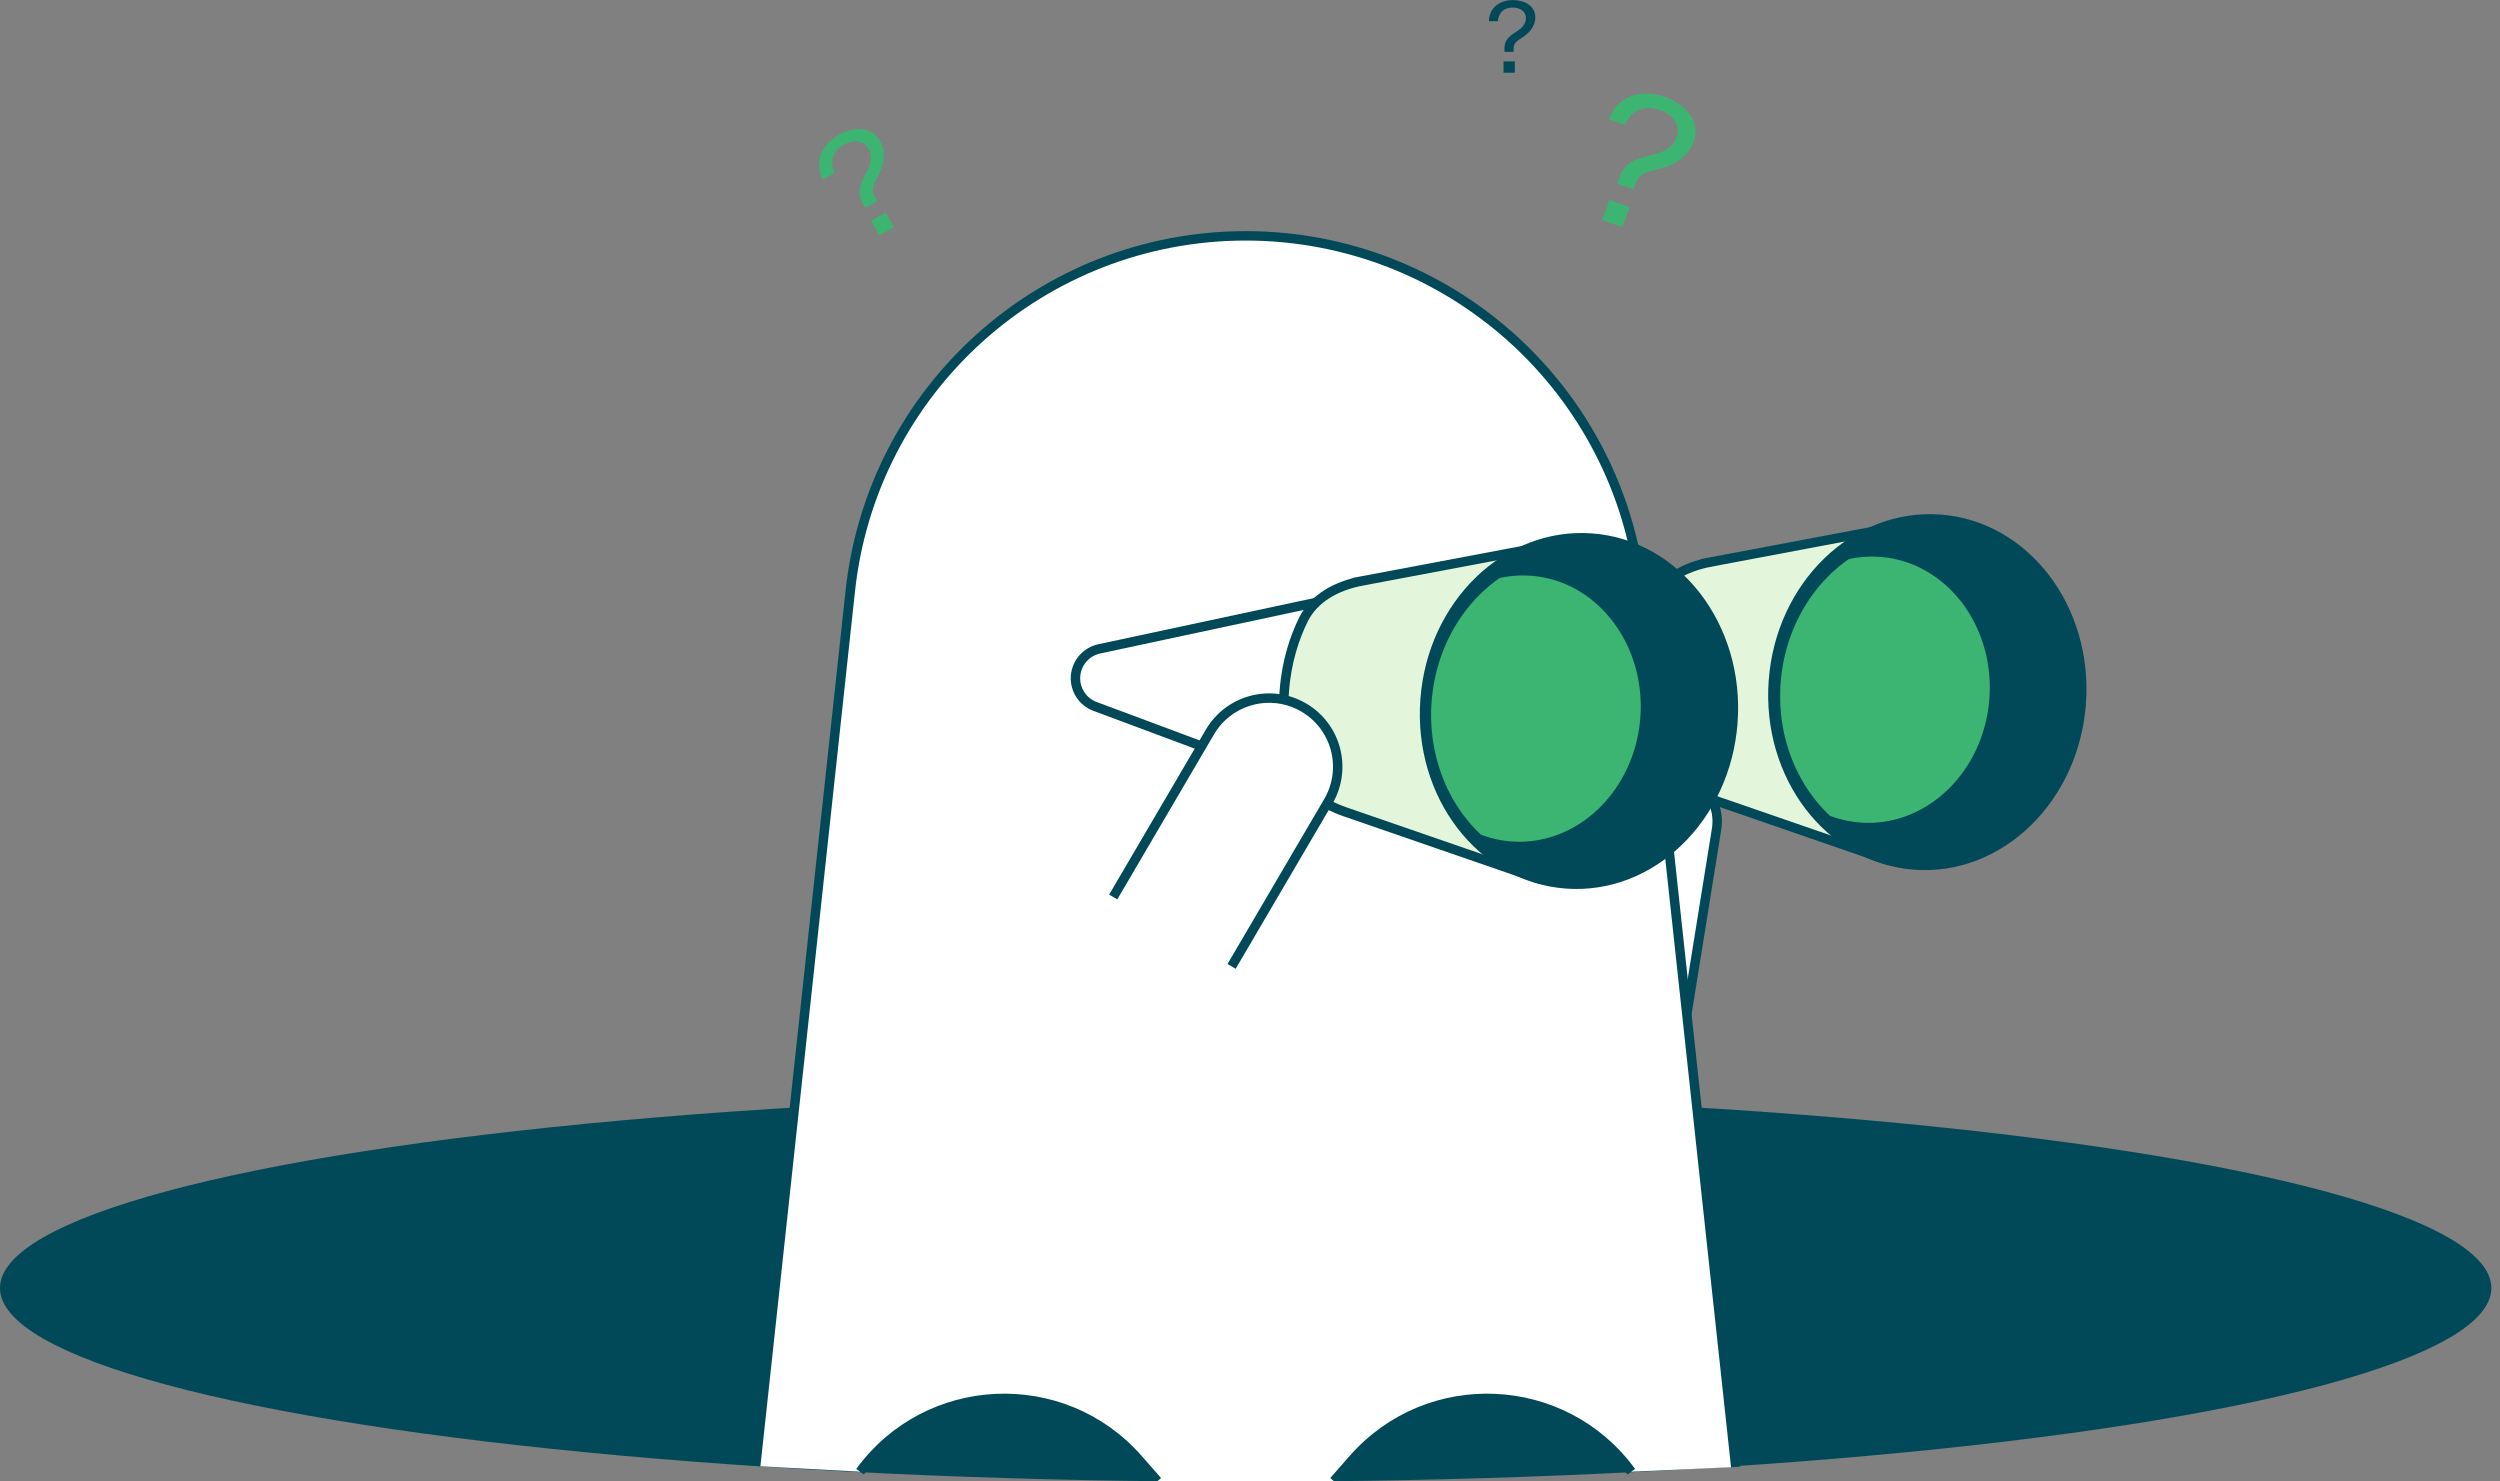 <svg width="265" height="157" fill="none" xmlns="http://www.w3.org/2000/svg"><rect width="100%" height="100%" fill="#808080" stroke="none"/><g clip-path="url(#a)"><path d="m181.297 59.581 20.889-3.941-2.587 35.356-20.092-6.939c-2.563-.885-4.762-2.509-5.551-4.959-.628-1.951-1.132-4.603-.897-7.816.235-3.213 1.12-5.764 2.025-7.603 1.137-2.309 3.549-3.596 6.213-4.098Z" fill="#E3F6DC" stroke="#014958"/><path d="M220.61 74.559c-.74 10.121-8.645 17.792-17.655 17.133-9.011-.659-15.715-9.398-14.975-19.52.741-10.121 8.645-17.792 17.656-17.133 9.01.659 15.714 9.398 14.974 19.52Z" fill="#014958" stroke="#014958"/><path fill-rule="evenodd" clip-rule="evenodd" d="M193.976 86.473a11.453 11.453 0 0 0 3.242.718c6.973.51 13.088-5.38 13.657-13.156.568-7.776-4.624-14.493-11.598-15.004a11.445 11.445 0 0 0-3.311.239c-3.991 2.768-6.806 7.547-7.216 13.146-.409 5.599 1.681 10.737 5.226 14.056Z" fill="#3CB572"/><ellipse cx="132.041" cy="136.531" rx="132.041" ry="20.531" fill="#014958"/><path d="m181.956 87.893-3.569 22.194-6.323-21.572c-.774-2.641.695-5.418 3.314-6.264 3.611-1.167 7.181 1.894 6.578 5.641Z" fill="#fff" stroke="#014958"/><path d="M90.133 62.622C92.447 41.22 110.515 25 132.042 25c21.526 0 39.594 16.22 41.908 37.622L183.991 155.5l-11.077.5c-7.127-9.786-21.49-10.439-29.476-1.34l-2.053 2.34h-18.687l-2.053-2.34c-7.986-9.099-22.349-8.446-29.476 1.34l-11.066-.603 10.03-92.775Z" fill="#fff"/><path d="M183.991 155.5 173.95 62.622C171.636 41.22 153.568 25 132.042 25c-21.527 0-39.595 16.22-41.909 37.622L80.103 155.397M91.169 156c7.127-9.786 21.49-10.439 29.476-1.34l2.053 2.34m18.687 0 2.053-2.34c7.986-9.099 22.349-8.446 29.476 1.34" stroke="#014958"/><path d="m116.521 68.779 25.633-5.487-1.518 20.749-24.561-9.158c-1.328-.495-2.169-1.806-2.066-3.219.104-1.413 1.127-2.588 2.512-2.885Z" fill="#fff" stroke="#014958"/><path d="m144.373 61.581 20.889-3.941-2.587 35.356-20.092-6.939c-2.563-.885-4.762-2.509-5.551-4.959-.628-1.951-1.132-4.603-.897-7.816.235-3.213 1.12-5.764 2.025-7.603 1.137-2.309 3.549-3.596 6.213-4.098Z" fill="#E3F6DC" stroke="#014958"/><path d="M183.686 76.559c-.74 10.121-8.645 17.792-17.655 17.133-9.011-.659-15.715-9.398-14.975-19.52.741-10.121 8.645-17.792 17.656-17.133 9.01.659 15.714 9.398 14.974 19.52Z" fill="#014958" stroke="#014958"/><path fill-rule="evenodd" clip-rule="evenodd" d="M156.976 88.473a11.453 11.453 0 0 0 3.242.718c6.973.51 13.088-5.38 13.657-13.156.568-7.776-4.624-14.493-11.598-15.004a11.445 11.445 0 0 0-3.311.239c-3.991 2.768-6.806 7.547-7.216 13.146-.409 5.599 1.681 10.737 5.226 14.056Z" fill="#3CB572"/><path d="m134.224 96.164 6.574-11.213c2.031-3.465.869-7.92-2.596-9.951-3.465-2.031-7.921-.869-9.952 2.596l-6.573 11.213c-2.031 3.465-.869 7.92 2.596 9.951 3.465 2.031 7.92.869 9.951-2.596Z" fill="#fff"/><path d="m130.548 102.438 10.251-17.487c2.031-3.465.869-7.92-2.596-9.951-3.465-2.031-7.921-.869-9.952 2.596L118 95.083" stroke="#014958"/><path d="M93.295 14.959c.716 1.28.318 2.687-.267 3.792-.534 1.006-.695 1.414-.281 2.155l.233.418-1.253.7-.256-.458c-.633-1.132-.359-1.939.36-3.278.452-.836.703-1.684.213-2.559-.474-.849-1.538-.979-2.575-.399-1.509.844-1.406 2.165-1.001 3.017l-1.226.685c-.966-1.759-.232-3.672 1.681-4.741 1.522-.851 3.459-.961 4.37.669Zm-.092 9.988-.866-1.549 1.549-.866.866 1.549-1.549.866Z" fill="#3CB572"/><path d="M162.742 1.855c-.004.991-.705 1.688-1.417 2.145-.648.415-.879.602-.881 1.176l-.001.324-.97-.004.001-.355c.003-.877.432-1.261 1.301-1.811.544-.343.973-.758.975-1.437.003-.657-.58-1.087-1.384-1.09-1.169-.004-1.547.808-1.591 1.445l-.95-.004c.015-1.357 1.083-2.24 2.565-2.235 1.179.004 2.356.583 2.352 1.845Zm-3.371 5.853.004-1.2 1.2.004-.004 1.2-1.2-.004Z" fill="#014958"/><path d="M179.528 15.045c-.631 1.76-2.318 2.557-3.871 2.92-1.414.329-1.942.516-2.307 1.536l-.206.574-1.724-.618.226-.63c.559-1.556 1.564-1.97 3.455-2.4 1.183-.266 2.208-.735 2.641-1.939.418-1.167-.347-2.299-1.774-2.811-2.075-.745-3.261.462-3.74 1.565l-1.687-.605c.883-2.402 3.338-3.299 5.97-2.355 2.094.751 3.822 2.522 3.017 4.764Zm-9.684 8.28.765-2.131 2.131.764-.765 2.131-2.131-.764Z" fill="#3CB572"/></g><defs><clipPath id="a"><path fill="#fff" d="M0 0h265v157H0z"/></clipPath></defs></svg>